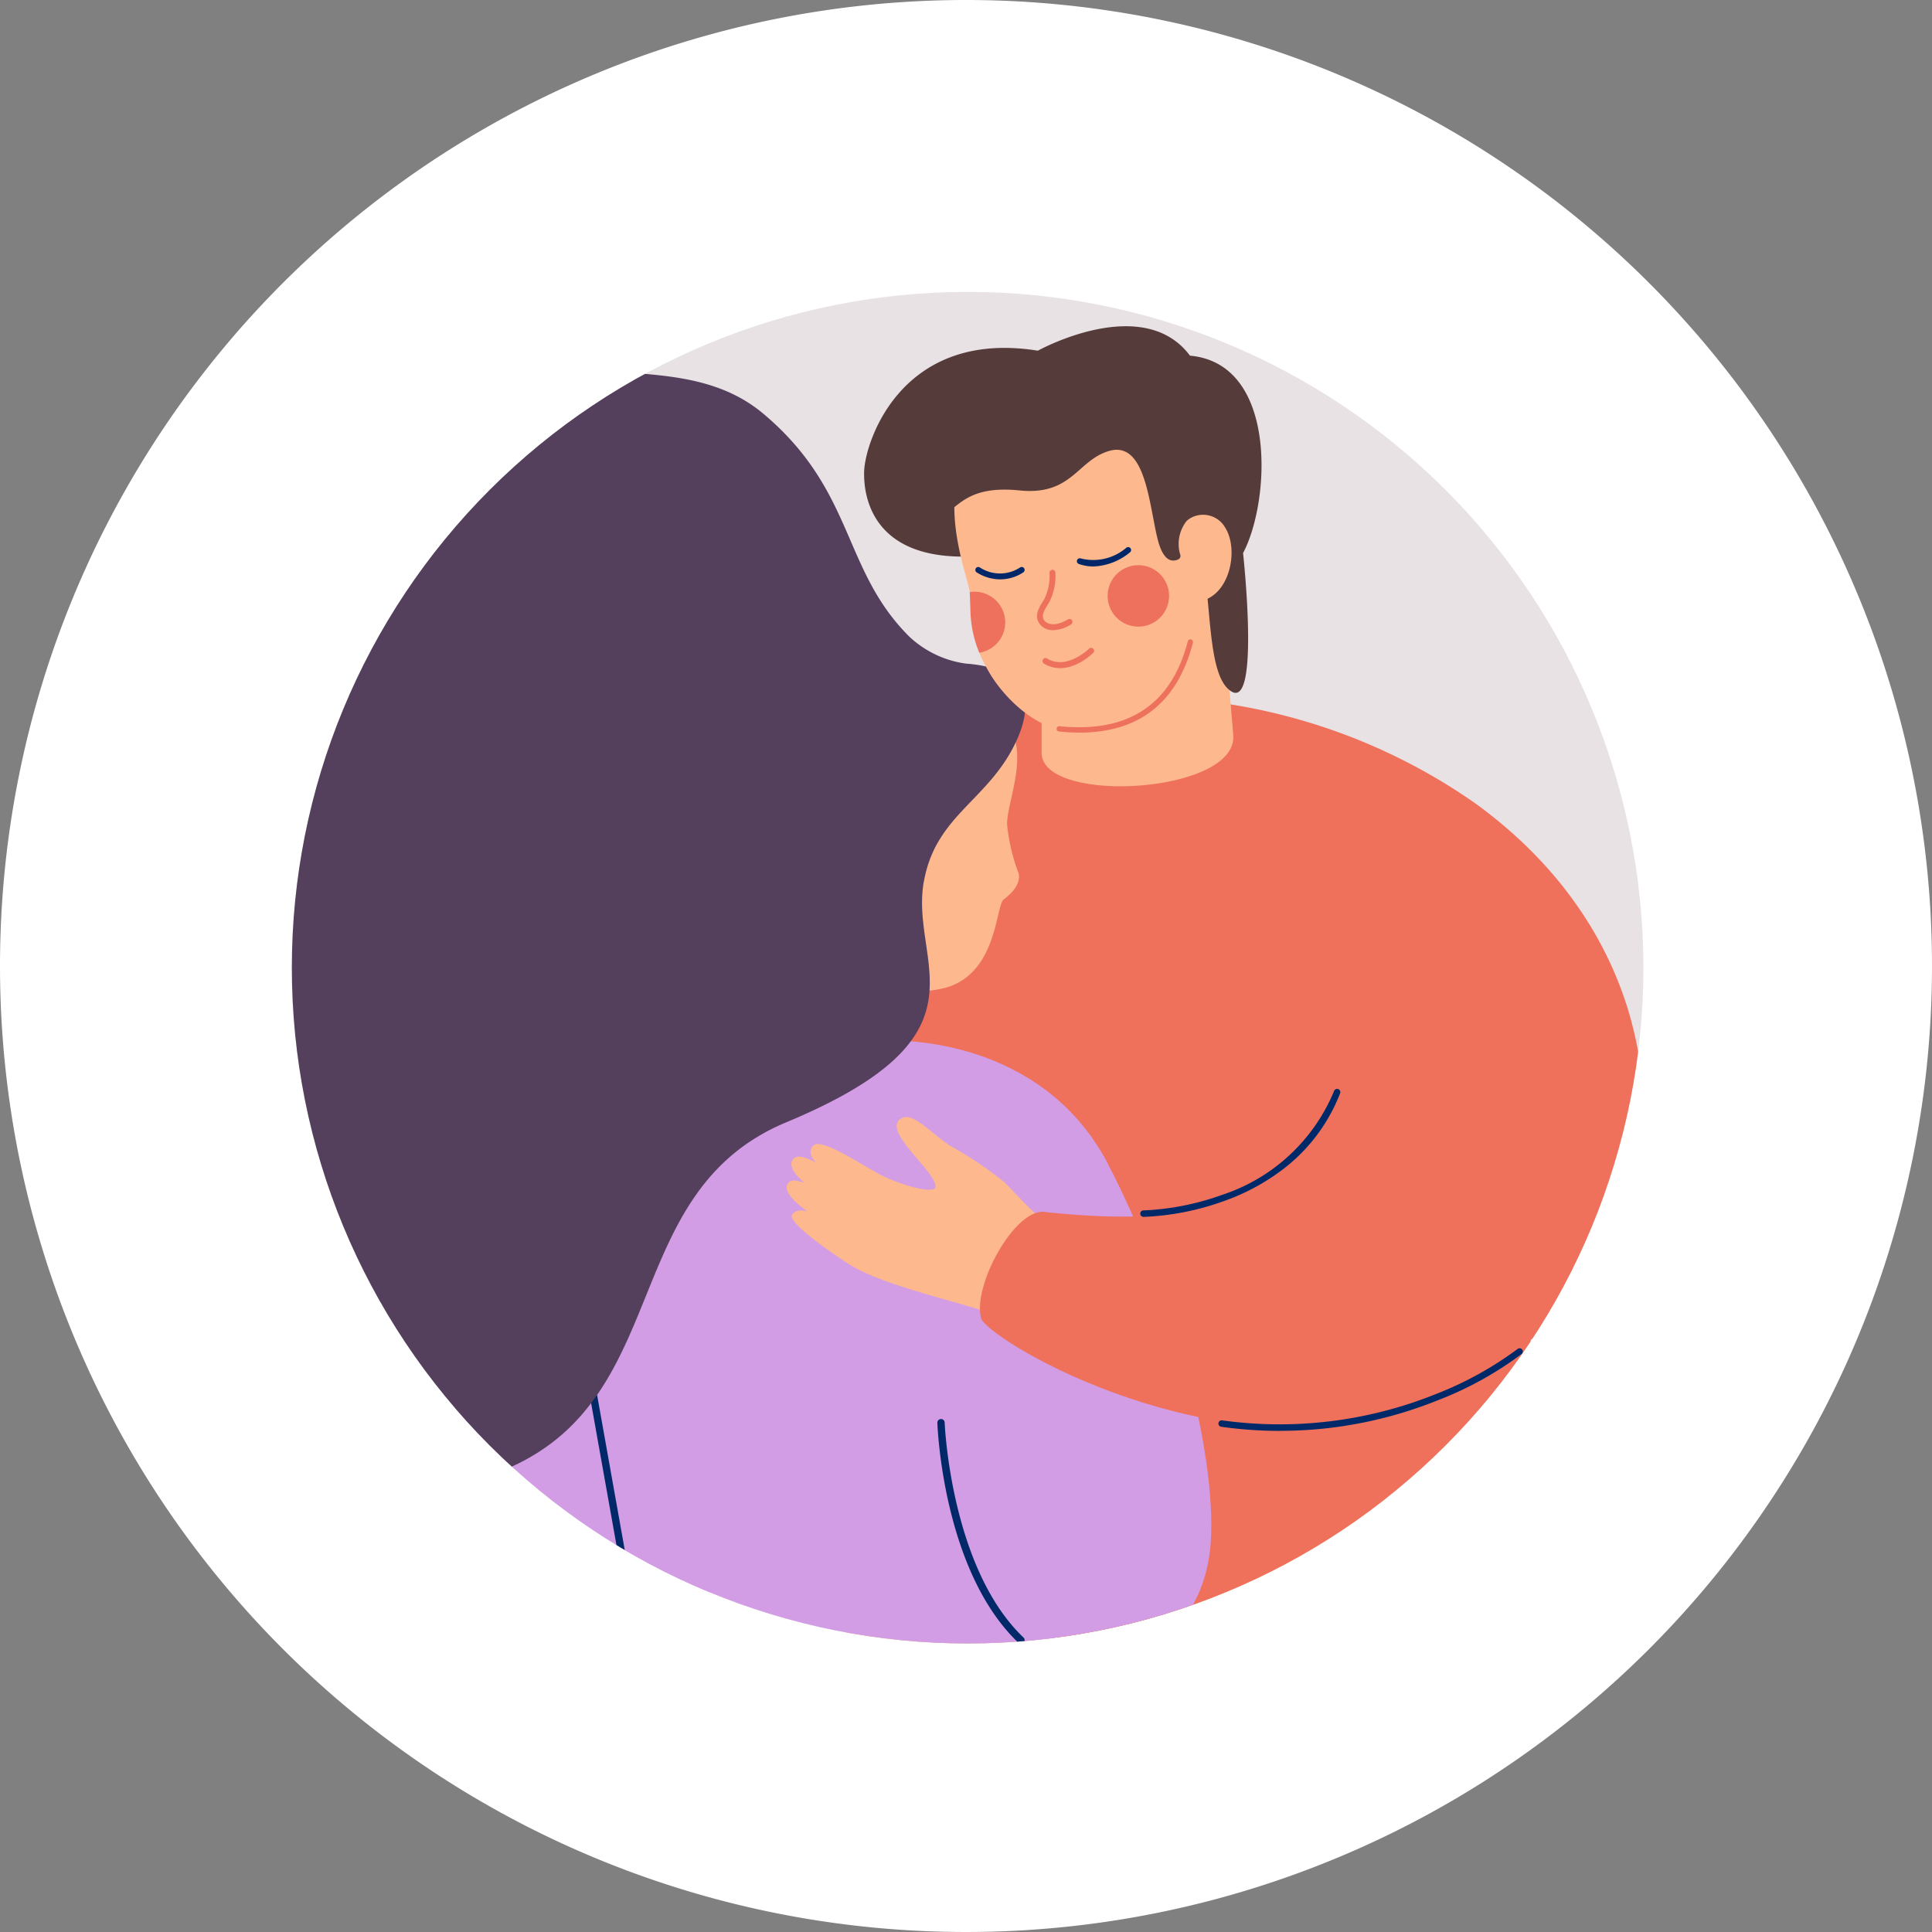 <svg xmlns="http://www.w3.org/2000/svg" xmlns:xlink="http://www.w3.org/1999/xlink" width="139" height="139" viewBox="0 0 139 139">
  <rect x="0" y="0" width="139" height="139" fill="#808080" stroke="none"/>
  <defs>
    <clipPath id="clip-path">
      <path id="Trazado_642165" data-name="Trazado 642165" d="M938.8,54.828a48.62,48.62,0,1,0,48.62-48.62,48.62,48.62,0,0,0-48.62,48.62" transform="translate(-938.804 -6.208)" fill="none"/>
    </clipPath>
  </defs>
  <g id="Grupo_1075459" data-name="Grupo 1075459" transform="translate(-1046 -1565)">
    <g id="Grupo_1075440" data-name="Grupo 1075440">
      <g id="Grupo_1075053" data-name="Grupo 1075053" transform="translate(-388.668 -4317)">
        <g id="Grupo_1072229" data-name="Grupo 1072229" transform="translate(1434.668 5882)">
          <path id="Trazado_608385" data-name="Trazado 608385" d="M69.5,0A69.5,69.5,0,1,1,0,69.5,69.5,69.5,0,0,1,69.5,0Z" transform="translate(0)" fill="#fff"/>
        </g>
      </g>
      <g id="Grupo_1075064" data-name="Grupo 1075064" transform="translate(115.656 1567.252)">
        <g id="Grupo_1075063" data-name="Grupo 1075063" transform="translate(951.345 18.749)" clip-path="url(#clip-path)">
          <path id="Trazado_642138" data-name="Trazado 642138" d="M198,0V132.8H0V.021L.119,0Z" transform="translate(-78.489 -16.565)" fill="#e8e2e4"/>
          <path id="Trazado_642139" data-name="Trazado 642139" d="M1778.006,1487.956h45.617c-.424-11.089-2.15-16.112-3.9-25.165-.632-3.343-32.216-13.289-42.722-10.8-1.836.435-3.063,1.02-3.418,1.774-3.26,6.93,2.33,31.406,4.42,34.193" transform="translate(-1733.377 -1371.774)" fill="#fdb88e"/>
          <path id="Trazado_642140" data-name="Trazado 642140" d="M1696.587,723.262c-.4,7.6,2.231,28.627,5.911,31.256,9.067,6.475,36.115,1.783,45.907-2.595.666-.3,5.4-25.112,2.622-36.222-3.22-12.885-17.229-25.217-26.887-25.4-5.367-.1-5.492-.378-9.352.362-22.864,4.385-18.2,32.6-18.2,32.6" transform="translate(-1662.058 -660.906)" fill="#ef715c"/>
          <path id="Trazado_642141" data-name="Trazado 642141" d="M1917.658,740.047c11.155,1.726,22.369-1.137,29.057-10.757,4.847-6.972,5.245-22.775-9.048-33.16a42.339,42.339,0,0,0-37.473-5.551l22.84,19.572s-7.273,29.6-5.377,29.9" transform="translate(-1852.512 -659.323)" fill="#ef715c"/>
          <path id="Trazado_642142" data-name="Trazado 642142" d="M2007.087,533.8l1.105,12.95c.452,4.254-13.657,5.1-13.787,1.372v-8.2Z" transform="translate(-1940.467 -514.917)" fill="#fdb88e"/>
          <path id="Trazado_642143" data-name="Trazado 642143" d="M1423.07,1737.436h41.813q-.783-3.3-1.725-6.86l-1.214-10.169-29.43-1.6s-6.61,9.026-9.444,18.626" transform="translate(-1407.068 -1621.247)" fill="#002969"/>
          <path id="Trazado_642144" data-name="Trazado 642144" d="M1375.91,1112.59c1.28-1.39-3.172-36.785-4.91-37.051-13.737-2.1-14.788,24.342-15.01,30.212-.488,12.9,11.421,16.069,19.92,6.839" transform="translate(-1344.429 -1020.578)" fill="#d29de5"/>
          <path id="Trazado_642145" data-name="Trazado 642145" d="M1799.931,1099.2c-.18-1.881-11.916-38.267-10.173-38.5,5-.658,13.967.649,18.171,8.7,4.633,8.874,7.821,20.548,7.429,27.163-.634,10.7-14.451,12.839-15.427,2.632" transform="translate(-1749.243 -1006.703)" fill="#d29de5"/>
          <path id="Trazado_642146" data-name="Trazado 642146" d="M1755.431,728.314a13.574,13.574,0,0,1-.841-3.548c-.031-1.585,1.64-5.089.023-7.234,0,0-8.943-.174-13.87,5.4-.859.971.012,0,0,0s-2.027,9.452,1.719,12.13a9.363,9.363,0,0,0,7.687,1.457c3.7-1.021,3.608-5.755,4.171-6.328.126-.128,1.28-.887,1.112-1.872" transform="translate(-1703.135 -686.452)" fill="#fdb88e"/>
          <path id="Trazado_642147" data-name="Trazado 642147" d="M1492.4,1104.135c-11.02,4.621-26.445,2.385-29.5-1.592l-7.209-34.5c1.97-8.068,12.2-8.5,18.739-9.2,8.458-.9,18.593,2.663,21.779,8.833Z" transform="translate(-1437.528 -1004.975)" fill="#d29de5"/>
          <path id="Trazado_642148" data-name="Trazado 642148" d="M1506.851,1451.379a.263.263,0,0,1-.257-.209l-2.672-14.975a.263.263,0,1,1,.515-.107l2.672,14.975a.263.263,0,0,1-.2.312.266.266,0,0,1-.054.005" transform="translate(-1482.546 -1357.1)" fill="#012869"/>
          <path id="Trazado_642149" data-name="Trazado 642149" d="M1887.465,1486.932a.264.264,0,0,1-.181-.073c-5.393-5.132-5.819-15.393-5.834-15.828a.263.263,0,1,1,.526-.019c0,.1.436,10.482,5.671,15.465a.263.263,0,0,1-.182.454" transform="translate(-1835.011 -1389.666)" fill="#012869"/>
          <path id="Trazado_642150" data-name="Trazado 642150" d="M123.955,58.977c-1.062,5.976,5.246,11.022-9.894,17.33-13.782,5.742-6.619,24.058-26.149,26.473-15.82,1.956-13.621,14.514-21.762,23.13-5.3,5.612-10.5,6.235-15.511,6.889H0V.021L12.469,0H72.641c5.287,3.246,9.767,8.172,14.505,15.475,6.941,10.7,18.167,3.87,25.278,9.868,6.607,5.573,5.616,11.186,10.5,16.038a7.432,7.432,0,0,0,4.05,1.926c3.652.266,5.224,2,3.692,5.445-1.952,4.382-5.845,5.378-6.706,10.226" transform="translate(-78.489 -16.565)" fill="#543f5c"/>
          <path id="Trazado_642151" data-name="Trazado 642151" d="M1733.789,1148.131a26.875,26.875,0,0,0-3.881-2.592c-1.469-1.017-2.629-2.355-3.4-1.979-1.737.844,2.78,4.068,2.362,5.081-.521.3-2.273-.245-3.454-.759-1.415-.616-4.7-3-5.319-2.32-.981,1.079,2.134,2.527,3.09,3.089-1-.577-4.147-3.193-4.619-1.986-.5,1.278,4,3.594,4.663,3.976-.329-.17-4.139-3.286-4.9-2.427-1.028,1.163,4.015,3.67,4.68,4.052-.419-.211-3.549-2.928-4.425-1.755-.446.6,3.715,3.367,4.379,3.75,2.929,1.688,9.753,2.975,11.045,3.85l4.43-5.085s-1.472-1.761-2.27-2.5c-1-.922-1.881-1.938-2.383-2.4" transform="translate(-1682.596 -1084.133)" fill="#fdb88e"/>
          <path id="Trazado_642152" data-name="Trazado 642152" d="M1927.614,1114.35c.345,1.382,15.088,10.5,29.8,7.215,0,0-2.849-27.867-3.966-24.5-2.917,8.785-9.295,10.9-21.157,9.663-2.143-.463-5.3,5.232-4.675,7.625" transform="translate(-1878.035 -1040.519)" fill="#ef715c"/>
          <path id="Trazado_642153" data-name="Trazado 642153" d="M2190.263,1400.145a30.911,30.911,0,0,1-4.259-.3.233.233,0,0,1,.064-.461,30.124,30.124,0,0,0,15.418-1.9,24.99,24.99,0,0,0,5.851-3.234.232.232,0,1,1,.293.36,24.925,24.925,0,0,1-5.952,3.3,30.585,30.585,0,0,1-6.821,1.879,30.263,30.263,0,0,1-4.593.349" transform="translate(-2119.156 -1318.197)" fill="#002969"/>
          <path id="Trazado_642154" data-name="Trazado 642154" d="M2101.538,1122.43a.232.232,0,0,1,0-.465,18.943,18.943,0,0,0,5.62-1.106,13.158,13.158,0,0,0,8.088-7.476.233.233,0,1,1,.433.17,12.592,12.592,0,0,1-3.68,5.114,15.412,15.412,0,0,1-4.7,2.635,19.057,19.057,0,0,1-5.762,1.128Z" transform="translate(-2040.269 -1055.882)" fill="#002969"/>
          <path id="Trazado_642155" data-name="Trazado 642155" d="M1825.482,288.813c-3.392-4.55-10.947-.363-10.947-.363-9.842-1.574-12.442,6.59-12.5,8.7-.052,1.85.64,6.048,6.958,6.114a22.506,22.506,0,0,0,4.8-.222c1.395-.158,10.473-.719,12.5.188.784,3.269.381,8.654,2.167,9.739,2.07,1.258.837-9.96.838-9.96,1.948-3.646,2.535-13.62-3.814-14.2" transform="translate(-1760.865 -284.221)" fill="#563b3b"/>
          <path id="Trazado_642156" data-name="Trazado 642156" d="M1900.971,382.774a19.384,19.384,0,0,0,.686,4.365,13.871,13.871,0,0,0,.659,1.315c.921,1.649,3.631,4.8,7.08,4.358,3.623-.475,7.15-3.958,7.584-9.342,2.609.1,3.459-3.648,2.359-5.353a1.827,1.827,0,0,0-2.746-.484c.117-1.77.816-2.105.6-2.809-3.43-11.1-15.163-2.845-16.677-1.317-1.674,3.358.4,8.445.455,9.267" transform="translate(-1852.204 -361.176)" fill="#fdb88e"/>
          <path id="Trazado_642157" data-name="Trazado 642157" d="M2065.963,548.15a2.21,2.21,0,1,0,1.831-2.532,2.209,2.209,0,0,0-1.831,2.532" transform="translate(-2007.246 -525.927)" fill="#ed715d"/>
          <path id="Trazado_642158" data-name="Trazado 642158" d="M1916.52,574.417c.034.466.031.9.047,1.164a8.495,8.495,0,0,0,.64,3.2,2.209,2.209,0,0,0-.686-4.365" transform="translate(-1867.753 -552.819)" fill="#ed715d"/>
          <path id="Trazado_642159" data-name="Trazado 642159" d="M1850.9,346.241c-5.169-.529-4.4,2.715-7.588,2.118-2.612-.489.9-7.575,4.28-6.634,3.868,1.079,9.662-10.925,17.4,2.528.963,1.674-.656,2.79-2.03,4.141a2.655,2.655,0,0,0-.484,2.506.28.28,0,0,1-.167.309c-.375.15-1.05.257-1.484-1.512-.607-2.474-.867-7.075-3.495-6.292-2.29.682-2.655,3.222-6.436,2.835" transform="translate(-1798.553 -331.957)" fill="#563b3b"/>
          <path id="Trazado_642160" data-name="Trazado 642160" d="M2033.877,527.39a4.394,4.394,0,0,0,2.593-1.023.211.211,0,0,0-.28-.317,3.647,3.647,0,0,1-3.267.763.211.211,0,1,0-.14.4,3.178,3.178,0,0,0,1.094.178" transform="translate(-1976.164 -507.637)" fill="#002869"/>
          <path id="Trazado_642161" data-name="Trazado 642161" d="M1924.431,548.437a3.01,3.01,0,0,0,1.638-.507.211.211,0,0,0-.25-.341,2.639,2.639,0,0,1-2.889-.01.211.211,0,0,0-.22.361,3.194,3.194,0,0,0,1.72.5" transform="translate(-1873.438 -527.757)" fill="#002869"/>
          <path id="Trazado_642162" data-name="Trazado 642162" d="M1990.587,554.935a2.576,2.576,0,0,0,1.268-.418.211.211,0,1,0-.217-.363c-.864.517-1.485.4-1.717.064-.216-.316-.024-.672.269-1.141l.108-.174a4.149,4.149,0,0,0,.431-2.118.211.211,0,0,0-.422.03,3.792,3.792,0,0,1-.372,1.872l-.1.167c-.274.436-.648,1.034-.26,1.6a1.167,1.167,0,0,0,1.015.479" transform="translate(-1935.799 -530.595)" fill="#ed715d"/>
          <path id="Trazado_642163" data-name="Trazado 642163" d="M1995.493,635.872a.211.211,0,0,1,.18.02c1.408.871,3.012-.689,3.027-.7a.211.211,0,1,1,.3.3c-.074.075-1.859,1.809-3.547.764a.211.211,0,0,1-.068-.291.209.209,0,0,1,.111-.089" transform="translate(-1941.349 -609.519)" fill="#ed715d"/>
          <path id="Trazado_642164" data-name="Trazado 642164" d="M2012.578,632.6a14.2,14.2,0,0,1-1.695-.074.19.19,0,1,1,.038-.378c4.946.5,8.051-1.557,9.226-6.113a.19.19,0,1,1,.368.1c-1.089,4.22-3.756,6.391-7.938,6.47" transform="translate(-1955.69 -600.898)" fill="#ed715d"/>
        </g>
      </g>
    </g>
  </g>
</svg>
